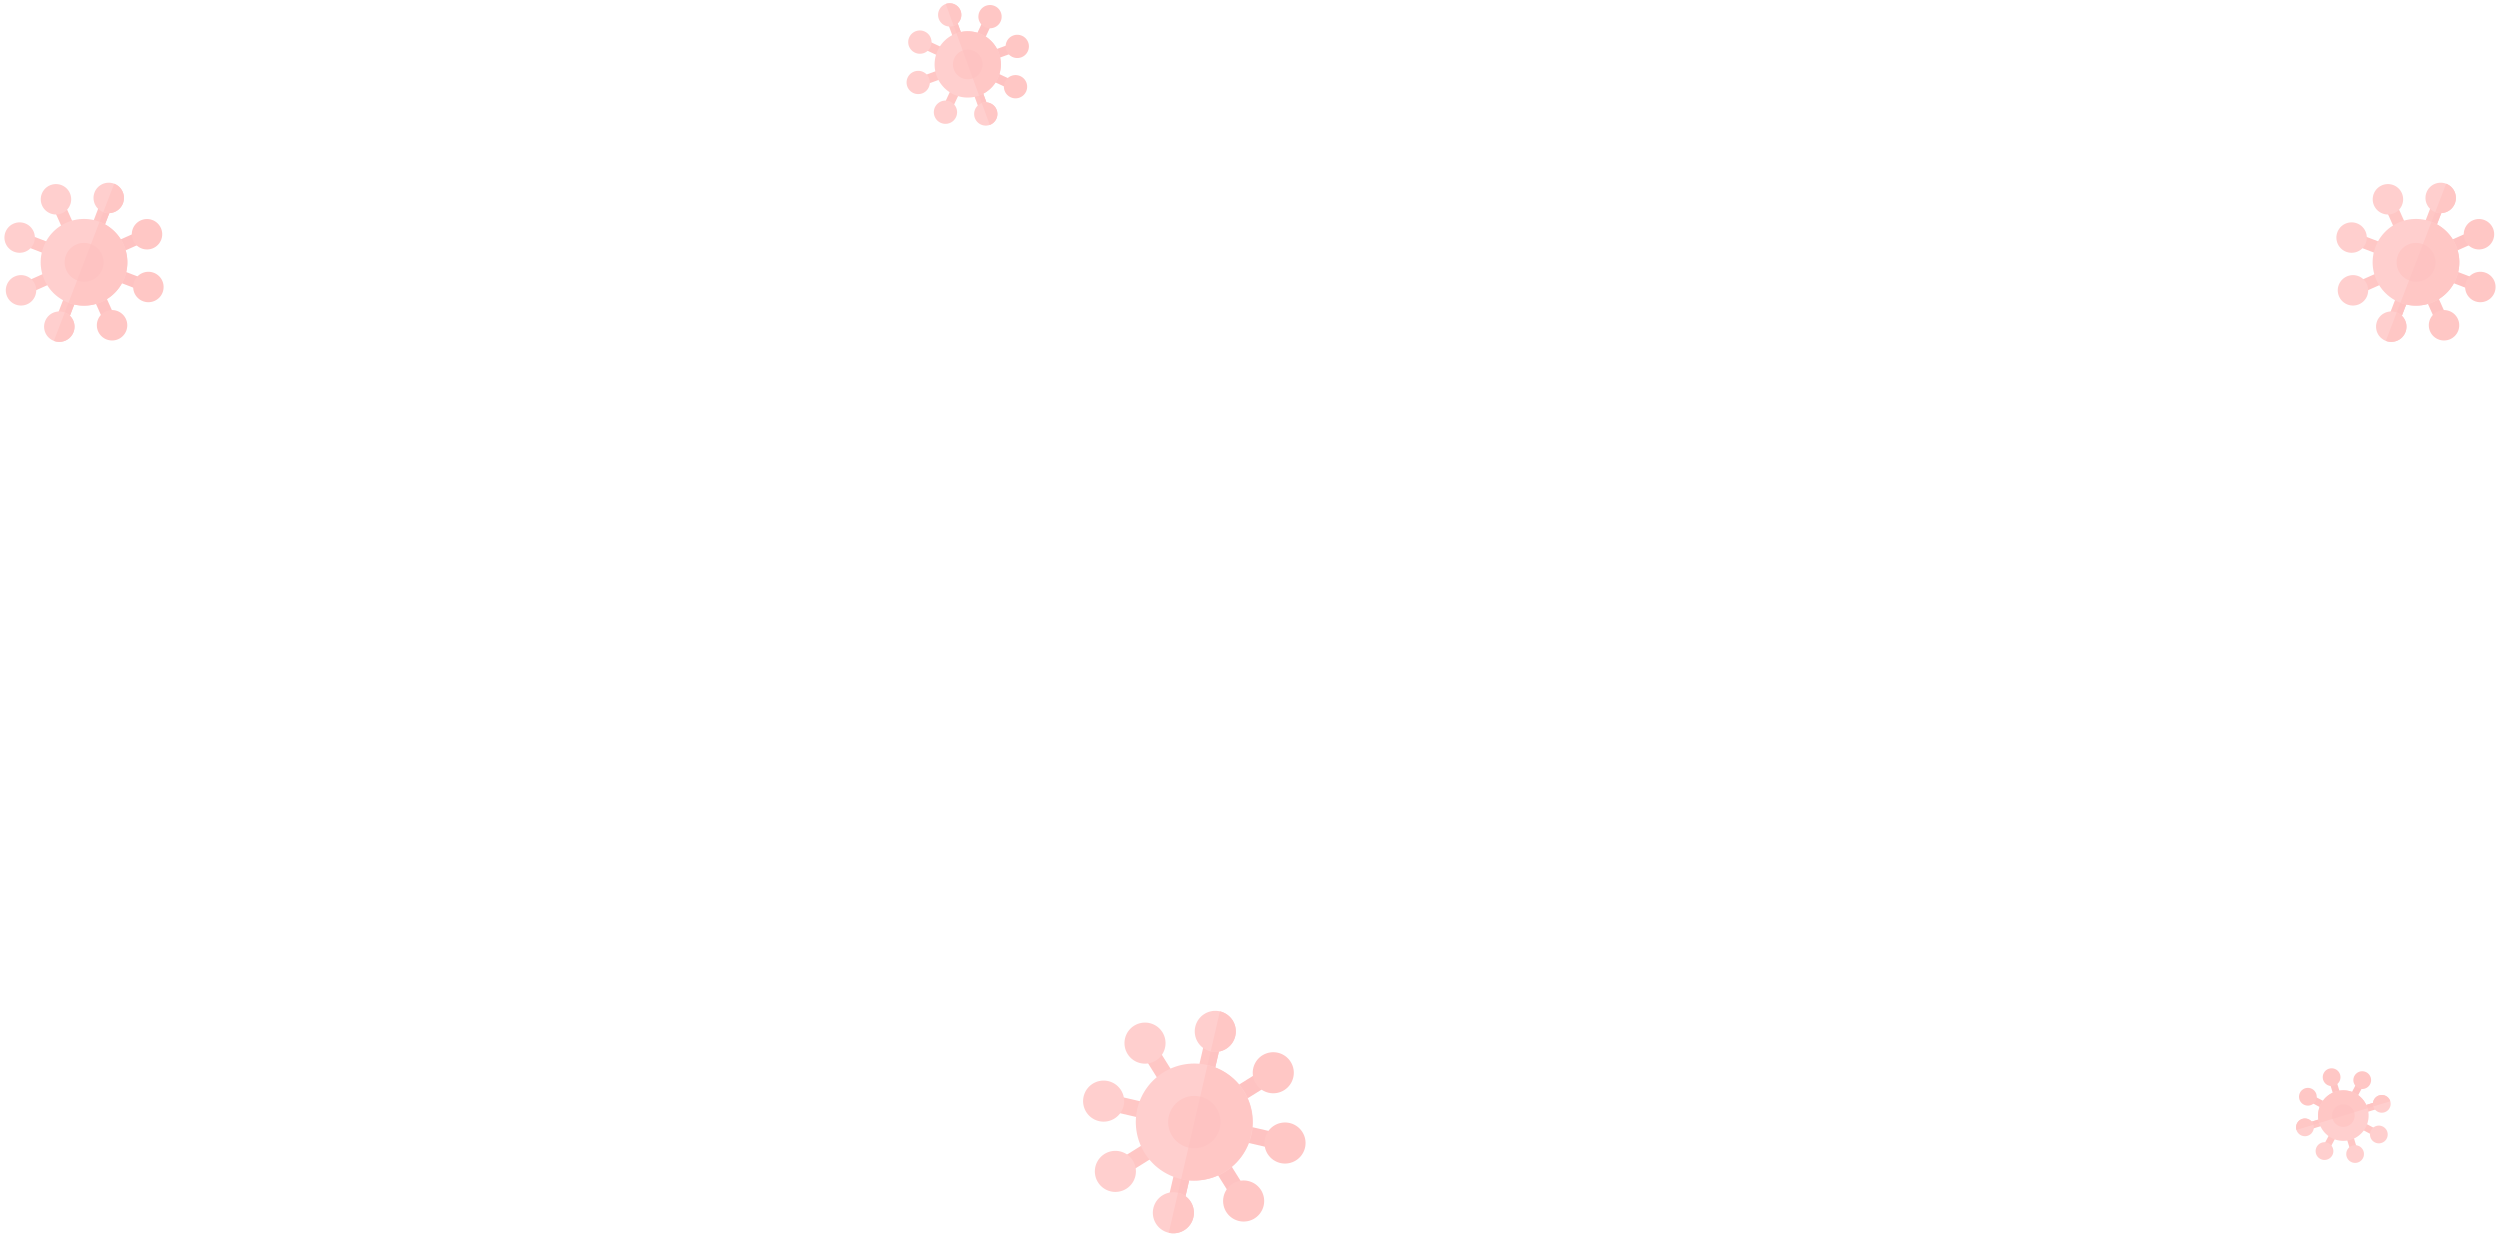 <svg xmlns="http://www.w3.org/2000/svg" width="1284.329" height="635.727" viewBox="0 0 1284.329 635.727">
  <g id="decals" transform="translate(-68.492 -67.807)">
    <g id="virus-svgrepo-com" transform="translate(86.786 146.695) rotate(21)" opacity="0.3">
      <g id="Group_3" data-name="Group 3" transform="translate(53.677 18.464)">
        <path id="Path_3" data-name="Path 3" d="M326.853,331.206l-8.082-8.082c-2.879-2.879,1.475-7.242,4.359-4.359l8.082,8.082C334.092,329.727,329.737,334.09,326.853,331.206Z" transform="translate(-317.826 -282.607)" fill="#fb3732"/>
        <path id="Path_4" data-name="Path 4" d="M365.985,243.916h-11.43c-4.073,0-4.077-6.164,0-6.164h11.43C370.058,237.752,370.062,243.916,365.985,243.916Z" transform="translate(-345.811 -216.062)" fill="#fb3732"/>
        <path id="Path_5" data-name="Path 5" d="M318.767,118.352l8.082-8.082c2.88-2.88,7.241,1.476,4.359,4.359l-8.082,8.082C320.245,125.59,315.884,121.234,318.767,118.352Z" transform="translate(-317.821 -109.325)" fill="#fb3732"/>
      </g>
      <g id="Group_4" data-name="Group 4" transform="translate(40.154 9.565)">
        <path id="Path_6" data-name="Path 6" d="M360.36,371.409h0a7.812,7.812,0,1,1,11.048,0A7.821,7.821,0,0,1,360.36,371.409Z" transform="translate(-337.754 -307.165)" fill="#ff423d"/>
        <path id="Path_7" data-name="Path 7" d="M427.3,225.367a7.812,7.812,0,1,1,7.812-7.812A7.821,7.821,0,0,1,427.3,225.367Z" transform="translate(-388.793 -183.884)" fill="#ff423d"/>
        <path id="Path_8" data-name="Path 8" d="M360.36,74.786a7.812,7.812,0,1,1,11.048,0h0A7.821,7.821,0,0,1,360.36,74.786Z" transform="translate(-337.754 -60.639)" fill="#ff423d"/>
        <path id="Path_9" data-name="Path 9" d="M240.833,74.2a3.082,3.082,0,0,1-3.082-3.082V59.691c0-4.073,6.164-4.077,6.164,0v11.43A3.082,3.082,0,0,1,240.833,74.2Z" transform="translate(-237.751 -56.635)" fill="#ff423d"/>
      </g>
      <path id="Path_10" data-name="Path 10" d="M256,56.481V74.075a3.082,3.082,0,0,0,3.082-3.082V59.563A3.082,3.082,0,0,0,256,56.481Z" transform="translate(-212.764 -46.942)" fill="#fb3732"/>
      <path id="Path_11" data-name="Path 11" d="M237.751,365.985v-11.43c0-4.073,6.164-4.077,6.164,0v11.43C243.915,370.058,237.751,370.062,237.751,365.985Z" transform="translate(-197.597 -292.134)" fill="#ff423d"/>
      <path id="Path_12" data-name="Path 12" d="M256,351.346V368.94a3.082,3.082,0,0,0,3.082-3.082v-11.43A3.082,3.082,0,0,0,256,351.346Z" transform="translate(-212.764 -292.007)" fill="#fb3732"/>
      <g id="Group_5" data-name="Group 5" transform="translate(9.565 18.463)">
        <path id="Path_13" data-name="Path 13" d="M118.352,122.7l-8.082-8.082c-2.879-2.879,1.475-7.242,4.359-4.359l8.082,8.082C125.591,121.226,121.236,125.588,118.352,122.7Z" transform="translate(-100.427 -109.318)" fill="#ff423d"/>
        <path id="Path_14" data-name="Path 14" d="M71.121,243.916H59.691c-4.073,0-4.077-6.164,0-6.164h11.43C75.194,237.752,75.2,243.916,71.121,243.916Z" transform="translate(-56.635 -216.061)" fill="#ff423d"/>
        <path id="Path_15" data-name="Path 15" d="M110.206,326.851l8.082-8.082c2.88-2.88,7.241,1.476,4.359,4.359l-8.082,8.082C111.709,334.066,107.287,329.771,110.206,326.851Z" transform="translate(-100.362 -282.609)" fill="#ff423d"/>
      </g>
      <g id="Group_6" data-name="Group 6" transform="translate(35.424)">
        <path id="Path_16" data-name="Path 16" d="M217.555,15.625a7.812,7.812,0,1,1,7.812-7.812A7.821,7.821,0,0,1,217.555,15.625Z" transform="translate(-209.743)" fill="#ff5e5b"/>
        <path id="Path_17" data-name="Path 17" d="M217.555,435.111a7.812,7.812,0,1,1,7.812-7.812A7.821,7.821,0,0,1,217.555,435.111Z" transform="translate(-209.743 -348.638)" fill="#ff5e5b"/>
      </g>
      <path id="Path_18" data-name="Path 18" d="M256,419.486v15.625a7.812,7.812,0,1,0,0-15.625Z" transform="translate(-212.764 -348.638)" fill="#ff423d"/>
      <g id="Group_7" data-name="Group 7" transform="translate(0 10.379)">
        <path id="Path_19" data-name="Path 19" d="M63.711,74.787A7.812,7.812,0,0,1,74.759,63.739h0A7.812,7.812,0,1,1,63.711,74.787Z" transform="translate(-51.047 -61.454)" fill="#ff5e5b"/>
        <path id="Path_20" data-name="Path 20" d="M7.812,225.368a7.812,7.812,0,1,1,7.812-7.812A7.821,7.821,0,0,1,7.812,225.368Z" transform="translate(0 -184.698)" fill="#ff5e5b"/>
        <path id="Path_21" data-name="Path 21" d="M63.71,371.409a7.808,7.808,0,0,1,0-11.048h0a7.812,7.812,0,1,1,0,11.048Z" transform="translate(-51.047 -307.979)" fill="#ff5e5b"/>
        <path id="Path_22" data-name="Path 22" d="M146.424,168.691a22.267,22.267,0,1,1,22.267-22.267A22.292,22.292,0,0,1,146.424,168.691Z" transform="translate(-103.188 -113.567)" fill="#ff5e5b"/>
      </g>
      <g id="Group_8" data-name="Group 8" transform="translate(33.281)">
        <path id="Path_23" data-name="Path 23" d="M256,0V15.625A7.812,7.812,0,0,0,256,0Z" transform="translate(-246.044)" fill="#ff423d"/>
        <path id="Path_24" data-name="Path 24" d="M256,124.156v44.535a22.267,22.267,0,0,0,0-44.535Z" transform="translate(-246.044 -103.187)" fill="#ff423d"/>
        <path id="Path_25" data-name="Path 25" d="M207.009,216.964a9.956,9.956,0,1,1,9.956-9.956A9.967,9.967,0,0,1,207.009,216.964Z" transform="translate(-197.053 -163.772)" fill="#ff423d"/>
      </g>
      <path id="Path_26" data-name="Path 26" d="M256,197.053v19.911a9.956,9.956,0,1,0,0-19.911Z" transform="translate(-212.764 -163.772)" fill="#fb3732"/>
    </g>
    <g id="virus-svgrepo-com-2" data-name="virus-svgrepo-com" transform="matrix(0.974, 0.225, -0.225, 0.974, 638.324, 574.244)" opacity="0.3">
      <g id="Group_3-2" data-name="Group 3" transform="translate(72.488 24.934)">
        <path id="Path_3-2" data-name="Path 3" d="M330.017,335.9,319.1,324.983c-3.888-3.888,1.992-9.78,5.886-5.886L335.9,330.012C339.791,333.9,333.91,339.791,330.017,335.9Z" transform="translate(-317.825 -270.267)" fill="#fb3732"/>
        <path id="Path_4-2" data-name="Path 4" d="M371.061,246.076H355.626c-5.5,0-5.506-8.324,0-8.324h15.435C376.561,237.752,376.567,246.076,371.061,246.076Z" transform="translate(-343.818 -208.461)" fill="#fb3732"/>
        <path id="Path_5-2" data-name="Path 5" d="M319.1,121.515,330.012,110.6c3.889-3.889,9.779,1.993,5.886,5.886L324.984,127.4C321.095,131.29,315.2,125.408,319.1,121.515Z" transform="translate(-317.821 -109.325)" fill="#fb3732"/>
      </g>
      <g id="Group_4-2" data-name="Group 4" transform="translate(54.225 12.917)">
        <path id="Path_6-2" data-name="Path 6" d="M361.161,376.082h0a10.55,10.55,0,1,1,14.92,0A10.562,10.562,0,0,1,361.161,376.082Z" transform="translate(-330.632 -289.325)" fill="#ff423d"/>
        <path id="Path_7-2" data-name="Path 7" d="M430.037,230.842a10.55,10.55,0,1,1,10.55-10.55A10.562,10.562,0,0,1,430.037,230.842Z" transform="translate(-378.037 -174.822)" fill="#ff423d"/>
        <path id="Path_8-2" data-name="Path 8" d="M361.161,79.458a10.55,10.55,0,1,1,14.92,0h0A10.562,10.562,0,0,1,361.161,79.458Z" transform="translate(-330.632 -60.354)" fill="#ff423d"/>
        <path id="Path_9-2" data-name="Path 9" d="M241.913,80.359a4.162,4.162,0,0,1-4.162-4.162V60.762c0-5.5,8.324-5.506,8.324,0V76.2A4.162,4.162,0,0,1,241.913,80.359Z" transform="translate(-237.751 -56.635)" fill="#ff423d"/>
      </g>
      <path id="Path_10-2" data-name="Path 10" d="M256,56.481V80.24a4.162,4.162,0,0,0,4.162-4.162V60.643A4.162,4.162,0,0,0,256,56.481Z" transform="translate(-197.612 -43.599)" fill="#fb3732"/>
      <path id="Path_11-2" data-name="Path 11" d="M237.751,371.061V355.626c0-5.5,8.324-5.506,8.324,0v15.435C246.075,376.561,237.751,376.567,237.751,371.061Z" transform="translate(-183.526 -271.33)" fill="#ff423d"/>
      <path id="Path_12-2" data-name="Path 12" d="M256,351.346v23.759a4.162,4.162,0,0,0,4.162-4.162V355.508A4.162,4.162,0,0,0,256,351.346Z" transform="translate(-197.612 -271.212)" fill="#fb3732"/>
      <g id="Group_5-2" data-name="Group 5" transform="translate(12.917 24.933)">
        <path id="Path_13-2" data-name="Path 13" d="M121.516,127.4,110.6,116.482c-3.888-3.888,1.992-9.78,5.886-5.886L127.4,121.51C131.29,125.4,125.409,131.29,121.516,127.4Z" transform="translate(-97.308 -109.318)" fill="#ff423d"/>
        <path id="Path_14-2" data-name="Path 14" d="M76.2,246.076H60.762c-5.5,0-5.506-8.324,0-8.324H76.2C81.7,237.752,81.7,246.076,76.2,246.076Z" transform="translate(-56.635 -208.459)" fill="#ff423d"/>
        <path id="Path_15-2" data-name="Path 15" d="M110.542,330.015,121.456,319.1c3.889-3.889,9.779,1.993,5.886,5.886L116.428,335.9C112.571,339.758,106.6,333.958,110.542,330.015Z" transform="translate(-97.248 -270.269)" fill="#ff423d"/>
      </g>
      <g id="Group_6-2" data-name="Group 6" transform="translate(47.837)">
        <path id="Path_16-2" data-name="Path 16" d="M220.293,21.1a10.55,10.55,0,1,1,10.55-10.55A10.562,10.562,0,0,1,220.293,21.1Z" transform="translate(-209.743)" fill="#ff5e5b"/>
        <path id="Path_17-2" data-name="Path 17" d="M220.293,440.586a10.55,10.55,0,1,1,10.55-10.55A10.562,10.562,0,0,1,220.293,440.586Z" transform="translate(-209.743 -323.811)" fill="#ff5e5b"/>
      </g>
      <path id="Path_18-2" data-name="Path 18" d="M256,419.486v21.1a10.55,10.55,0,1,0,0-21.1Z" transform="translate(-197.612 -323.811)" fill="#ff423d"/>
      <g id="Group_7-2" data-name="Group 7" transform="translate(0 14.016)">
        <path id="Path_19-2" data-name="Path 19" d="M64.513,79.459a10.55,10.55,0,0,1,14.92-14.92h0a10.55,10.55,0,1,1-14.92,14.92Z" transform="translate(-47.412 -61.454)" fill="#ff5e5b"/>
        <path id="Path_20-2" data-name="Path 20" d="M10.55,230.843a10.55,10.55,0,1,1,10.55-10.55A10.562,10.562,0,0,1,10.55,230.843Z" transform="translate(0 -175.922)" fill="#ff5e5b"/>
        <path id="Path_21-2" data-name="Path 21" d="M64.513,376.082a10.544,10.544,0,0,1,0-14.92h0a10.55,10.55,0,1,1,0,14.92Z" transform="translate(-47.412 -290.424)" fill="#ff5e5b"/>
        <path id="Path_22-2" data-name="Path 22" d="M154.227,184.3a30.07,30.07,0,1,1,30.07-30.07A30.1,30.1,0,0,1,154.227,184.3Z" transform="translate(-95.84 -109.856)" fill="#ff5e5b"/>
      </g>
      <g id="Group_8-2" data-name="Group 8" transform="translate(44.943)">
        <path id="Path_23-2" data-name="Path 23" d="M256,0V21.1A10.55,10.55,0,0,0,256,0Z" transform="translate(-242.556)" fill="#ff423d"/>
        <path id="Path_24-2" data-name="Path 24" d="M256,124.156V184.3a30.071,30.071,0,0,0,0-60.141Z" transform="translate(-242.556 -95.839)" fill="#ff423d"/>
        <path id="Path_25-2" data-name="Path 25" d="M210.5,223.942A13.444,13.444,0,1,1,223.942,210.5,13.46,13.46,0,0,1,210.5,223.942Z" transform="translate(-197.053 -152.11)" fill="#ff423d"/>
      </g>
      <path id="Path_26-2" data-name="Path 26" d="M256,197.053v26.889a13.444,13.444,0,1,0,0-26.889Z" transform="translate(-197.612 -152.11)" fill="#fb3732"/>
    </g>
    <g id="virus-svgrepo-com-3" data-name="virus-svgrepo-com" transform="translate(1284.786 146.695) rotate(21)" opacity="0.3">
      <g id="Group_3-3" data-name="Group 3" transform="translate(53.677 18.464)">
        <path id="Path_3-3" data-name="Path 3" d="M326.853,331.206l-8.082-8.082c-2.879-2.879,1.475-7.242,4.359-4.359l8.082,8.082C334.092,329.727,329.737,334.09,326.853,331.206Z" transform="translate(-317.826 -282.607)" fill="#fb3732"/>
        <path id="Path_4-3" data-name="Path 4" d="M365.985,243.916h-11.43c-4.073,0-4.077-6.164,0-6.164h11.43C370.058,237.752,370.062,243.916,365.985,243.916Z" transform="translate(-345.811 -216.062)" fill="#fb3732"/>
        <path id="Path_5-3" data-name="Path 5" d="M318.767,118.352l8.082-8.082c2.88-2.88,7.241,1.476,4.359,4.359l-8.082,8.082C320.245,125.59,315.884,121.234,318.767,118.352Z" transform="translate(-317.821 -109.325)" fill="#fb3732"/>
      </g>
      <g id="Group_4-3" data-name="Group 4" transform="translate(40.154 9.565)">
        <path id="Path_6-3" data-name="Path 6" d="M360.36,371.409h0a7.812,7.812,0,1,1,11.048,0A7.821,7.821,0,0,1,360.36,371.409Z" transform="translate(-337.754 -307.165)" fill="#ff423d"/>
        <path id="Path_7-3" data-name="Path 7" d="M427.3,225.367a7.812,7.812,0,1,1,7.812-7.812A7.821,7.821,0,0,1,427.3,225.367Z" transform="translate(-388.793 -183.884)" fill="#ff423d"/>
        <path id="Path_8-3" data-name="Path 8" d="M360.36,74.786a7.812,7.812,0,1,1,11.048,0h0A7.821,7.821,0,0,1,360.36,74.786Z" transform="translate(-337.754 -60.639)" fill="#ff423d"/>
        <path id="Path_9-3" data-name="Path 9" d="M240.833,74.2a3.082,3.082,0,0,1-3.082-3.082V59.691c0-4.073,6.164-4.077,6.164,0v11.43A3.082,3.082,0,0,1,240.833,74.2Z" transform="translate(-237.751 -56.635)" fill="#ff423d"/>
      </g>
      <path id="Path_10-3" data-name="Path 10" d="M256,56.481V74.075a3.082,3.082,0,0,0,3.082-3.082V59.563A3.082,3.082,0,0,0,256,56.481Z" transform="translate(-212.764 -46.942)" fill="#fb3732"/>
      <path id="Path_11-3" data-name="Path 11" d="M237.751,365.985v-11.43c0-4.073,6.164-4.077,6.164,0v11.43C243.915,370.058,237.751,370.062,237.751,365.985Z" transform="translate(-197.597 -292.134)" fill="#ff423d"/>
      <path id="Path_12-3" data-name="Path 12" d="M256,351.346V368.94a3.082,3.082,0,0,0,3.082-3.082v-11.43A3.082,3.082,0,0,0,256,351.346Z" transform="translate(-212.764 -292.007)" fill="#fb3732"/>
      <g id="Group_5-3" data-name="Group 5" transform="translate(9.565 18.463)">
        <path id="Path_13-3" data-name="Path 13" d="M118.352,122.7l-8.082-8.082c-2.879-2.879,1.475-7.242,4.359-4.359l8.082,8.082C125.591,121.226,121.236,125.588,118.352,122.7Z" transform="translate(-100.427 -109.318)" fill="#ff423d"/>
        <path id="Path_14-3" data-name="Path 14" d="M71.121,243.916H59.691c-4.073,0-4.077-6.164,0-6.164h11.43C75.194,237.752,75.2,243.916,71.121,243.916Z" transform="translate(-56.635 -216.061)" fill="#ff423d"/>
        <path id="Path_15-3" data-name="Path 15" d="M110.206,326.851l8.082-8.082c2.88-2.88,7.241,1.476,4.359,4.359l-8.082,8.082C111.709,334.066,107.287,329.771,110.206,326.851Z" transform="translate(-100.362 -282.609)" fill="#ff423d"/>
      </g>
      <g id="Group_6-3" data-name="Group 6" transform="translate(35.424)">
        <path id="Path_16-3" data-name="Path 16" d="M217.555,15.625a7.812,7.812,0,1,1,7.812-7.812A7.821,7.821,0,0,1,217.555,15.625Z" transform="translate(-209.743)" fill="#ff5e5b"/>
        <path id="Path_17-3" data-name="Path 17" d="M217.555,435.111a7.812,7.812,0,1,1,7.812-7.812A7.821,7.821,0,0,1,217.555,435.111Z" transform="translate(-209.743 -348.638)" fill="#ff5e5b"/>
      </g>
      <path id="Path_18-3" data-name="Path 18" d="M256,419.486v15.625a7.812,7.812,0,1,0,0-15.625Z" transform="translate(-212.764 -348.638)" fill="#ff423d"/>
      <g id="Group_7-3" data-name="Group 7" transform="translate(0 10.379)">
        <path id="Path_19-3" data-name="Path 19" d="M63.711,74.787A7.812,7.812,0,0,1,74.759,63.739h0A7.812,7.812,0,1,1,63.711,74.787Z" transform="translate(-51.047 -61.454)" fill="#ff5e5b"/>
        <path id="Path_20-3" data-name="Path 20" d="M7.812,225.368a7.812,7.812,0,1,1,7.812-7.812A7.821,7.821,0,0,1,7.812,225.368Z" transform="translate(0 -184.698)" fill="#ff5e5b"/>
        <path id="Path_21-3" data-name="Path 21" d="M63.71,371.409a7.808,7.808,0,0,1,0-11.048h0a7.812,7.812,0,1,1,0,11.048Z" transform="translate(-51.047 -307.979)" fill="#ff5e5b"/>
        <path id="Path_22-3" data-name="Path 22" d="M146.424,168.691a22.267,22.267,0,1,1,22.267-22.267A22.292,22.292,0,0,1,146.424,168.691Z" transform="translate(-103.188 -113.567)" fill="#ff5e5b"/>
      </g>
      <g id="Group_8-3" data-name="Group 8" transform="translate(33.281)">
        <path id="Path_23-3" data-name="Path 23" d="M256,0V15.625A7.812,7.812,0,0,0,256,0Z" transform="translate(-246.044)" fill="#ff423d"/>
        <path id="Path_24-3" data-name="Path 24" d="M256,124.156v44.535a22.267,22.267,0,0,0,0-44.535Z" transform="translate(-246.044 -103.187)" fill="#ff423d"/>
        <path id="Path_25-3" data-name="Path 25" d="M207.009,216.964a9.956,9.956,0,1,1,9.956-9.956A9.967,9.967,0,0,1,207.009,216.964Z" transform="translate(-197.053 -163.772)" fill="#ff423d"/>
      </g>
      <path id="Path_26-3" data-name="Path 26" d="M256,197.053v19.911a9.956,9.956,0,1,0,0-19.911Z" transform="translate(-212.764 -163.772)" fill="#fb3732"/>
    </g>
    <g id="virus-svgrepo-com-4" data-name="virus-svgrepo-com" transform="translate(1255.622 672.394) rotate(-107)" opacity="0.3">
      <g id="Group_3-4" data-name="Group 3" transform="translate(31.283 10.761)">
        <path id="Path_3-4" data-name="Path 3" d="M323.088,325.622l-4.71-4.71a1.8,1.8,0,0,1,2.54-2.54l4.71,4.71A1.8,1.8,0,0,1,323.088,325.622Z" transform="translate(-317.826 -297.298)" fill="#fb3732"/>
        <path id="Path_4-4" data-name="Path 4" d="M359.942,241.344H353.28a1.8,1.8,0,0,1,0-3.592h6.661A1.8,1.8,0,0,1,359.942,241.344Z" transform="translate(-348.184 -225.111)" fill="#fb3732"/>
        <path id="Path_5-4" data-name="Path 5" d="M318.372,114.586l4.71-4.71a1.8,1.8,0,0,1,2.54,2.54l-4.71,4.71A1.8,1.8,0,0,1,318.372,114.586Z" transform="translate(-317.821 -109.325)" fill="#fb3732"/>
      </g>
      <g id="Group_4-4" data-name="Group 4" transform="translate(23.402 5.575)">
        <path id="Path_6-4" data-name="Path 6" d="M359.407,365.847h0a4.553,4.553,0,1,1,6.439,0A4.558,4.558,0,0,1,359.407,365.847Z" transform="translate(-346.232 -328.405)" fill="#ff423d"/>
        <path id="Path_7-4" data-name="Path 7" d="M424.04,218.848a4.553,4.553,0,1,1,4.553-4.553A4.558,4.558,0,0,1,424.04,218.848Z" transform="translate(-401.599 -194.672)" fill="#ff423d"/>
        <path id="Path_8-4" data-name="Path 8" d="M359.407,69.223a4.553,4.553,0,1,1,6.439,0h0A4.558,4.558,0,0,1,359.407,69.223Z" transform="translate(-346.232 -60.979)" fill="#ff423d"/>
        <path id="Path_9-4" data-name="Path 9" d="M239.547,66.874a1.8,1.8,0,0,1-1.8-1.8V58.416a1.8,1.8,0,0,1,3.592,0v6.661A1.8,1.8,0,0,1,239.547,66.874Z" transform="translate(-237.751 -56.635)" fill="#ff423d"/>
      </g>
      <path id="Path_10-4" data-name="Path 10" d="M256,56.481V66.735a1.8,1.8,0,0,0,1.8-1.8V58.277A1.8,1.8,0,0,0,256,56.481Z" transform="translate(-230.802 -50.922)" fill="#fb3732"/>
      <path id="Path_11-4" data-name="Path 11" d="M237.751,359.942V353.28a1.8,1.8,0,0,1,3.592,0v6.661A1.8,1.8,0,0,1,237.751,359.942Z" transform="translate(-214.349 -316.901)" fill="#ff423d"/>
      <path id="Path_12-4" data-name="Path 12" d="M256,351.346V361.6a1.8,1.8,0,0,0,1.8-1.8v-6.661A1.8,1.8,0,0,0,256,351.346Z" transform="translate(-230.802 -316.763)" fill="#fb3732"/>
      <g id="Group_5-4" data-name="Group 5" transform="translate(5.575 10.76)">
        <path id="Path_13-4" data-name="Path 13" d="M114.587,117.12l-4.71-4.71a1.8,1.8,0,0,1,2.54-2.54l4.71,4.71A1.8,1.8,0,0,1,114.587,117.12Z" transform="translate(-104.139 -109.318)" fill="#ff423d"/>
        <path id="Path_14-4" data-name="Path 14" d="M65.078,241.344H58.416a1.8,1.8,0,0,1,0-3.592h6.661A1.8,1.8,0,0,1,65.078,241.344Z" transform="translate(-56.635 -225.11)" fill="#ff423d"/>
        <path id="Path_15-4" data-name="Path 15" d="M109.806,323.085l4.71-4.71a1.8,1.8,0,0,1,2.54,2.54l-4.71,4.71A1.8,1.8,0,0,1,109.806,323.085Z" transform="translate(-104.07 -297.301)" fill="#ff423d"/>
      </g>
      <g id="Group_6-4" data-name="Group 6" transform="translate(20.645)">
        <path id="Path_16-4" data-name="Path 16" d="M214.3,9.106a4.553,4.553,0,1,1,4.553-4.553A4.558,4.558,0,0,1,214.3,9.106Z" transform="translate(-209.743)" fill="#ff5e5b"/>
        <path id="Path_17-4" data-name="Path 17" d="M214.3,428.592a4.553,4.553,0,1,1,4.553-4.553A4.558,4.558,0,0,1,214.3,428.592Z" transform="translate(-209.743 -378.196)" fill="#ff5e5b"/>
      </g>
      <path id="Path_18-4" data-name="Path 18" d="M256,419.486v9.106a4.553,4.553,0,1,0,0-9.106Z" transform="translate(-230.802 -378.196)" fill="#ff423d"/>
      <g id="Group_7-4" data-name="Group 7" transform="translate(0 6.049)">
        <path id="Path_19-4" data-name="Path 19" d="M62.755,69.224a4.553,4.553,0,0,1,6.439-6.439h0a4.553,4.553,0,0,1-6.439,6.439Z" transform="translate(-55.375 -61.454)" fill="#ff5e5b"/>
        <path id="Path_20-4" data-name="Path 20" d="M4.553,218.849A4.553,4.553,0,1,1,9.106,214.3,4.558,4.558,0,0,1,4.553,218.849Z" transform="translate(0 -195.147)" fill="#ff5e5b"/>
        <path id="Path_21-4" data-name="Path 21" d="M62.755,365.847a4.55,4.55,0,0,1,0-6.439h0a4.553,4.553,0,1,1,0,6.439Z" transform="translate(-55.375 -328.88)" fill="#ff5e5b"/>
        <path id="Path_22-4" data-name="Path 22" d="M137.134,150.112a12.977,12.977,0,1,1,12.977-12.977A12.992,12.992,0,0,1,137.134,150.112Z" transform="translate(-111.936 -117.985)" fill="#ff5e5b"/>
      </g>
      <g id="Group_8-4" data-name="Group 8" transform="translate(19.396)">
        <path id="Path_23-4" data-name="Path 23" d="M256,0V9.106A4.553,4.553,0,0,0,256,0Z" transform="translate(-250.198)" fill="#ff423d"/>
        <path id="Path_24-4" data-name="Path 24" d="M256,124.156v25.955a12.977,12.977,0,0,0,0-25.955Z" transform="translate(-250.198 -111.935)" fill="#ff423d"/>
        <path id="Path_25-4" data-name="Path 25" d="M202.855,208.657a5.8,5.8,0,1,1,5.8-5.8A5.809,5.809,0,0,1,202.855,208.657Z" transform="translate(-197.053 -177.657)" fill="#ff423d"/>
      </g>
      <path id="Path_26-4" data-name="Path 26" d="M256,197.053v11.6a5.8,5.8,0,0,0,0-11.6Z" transform="translate(-230.802 -177.657)" fill="#fb3732"/>
    </g>
    <g id="virus-svgrepo-com-5" data-name="virus-svgrepo-com" transform="translate(523.287 81.155) rotate(-20)" opacity="0.3">
      <g id="Group_3-5" data-name="Group 3" transform="translate(41.037 14.116)">
        <path id="Path_3-5" data-name="Path 3" d="M324.728,328.054l-6.179-6.179a2.356,2.356,0,0,1,3.332-3.332l6.179,6.179A2.356,2.356,0,0,1,324.728,328.054Z" transform="translate(-317.826 -290.899)" fill="#fb3732"/>
        <path id="Path_4-5" data-name="Path 4" d="M362.574,242.465h-8.738a2.356,2.356,0,0,1,0-4.713h8.738A2.356,2.356,0,0,1,362.574,242.465Z" transform="translate(-347.151 -221.169)" fill="#fb3732"/>
        <path id="Path_5-5" data-name="Path 5" d="M318.544,116.226l6.179-6.179a2.356,2.356,0,0,1,3.332,3.332l-6.179,6.179A2.356,2.356,0,0,1,318.544,116.226Z" transform="translate(-317.821 -109.325)" fill="#fb3732"/>
      </g>
      <g id="Group_4-5" data-name="Group 4" transform="translate(30.699 7.313)">
        <path id="Path_6-5" data-name="Path 6" d="M359.822,368.27h0a5.973,5.973,0,1,1,8.447,0A5.98,5.98,0,0,1,359.822,368.27Z" transform="translate(-342.539 -319.154)" fill="#ff423d"/>
        <path id="Path_7-5" data-name="Path 7" d="M425.46,221.688a5.973,5.973,0,1,1,5.973-5.973A5.979,5.979,0,0,1,425.46,221.688Z" transform="translate(-396.021 -189.973)" fill="#ff423d"/>
        <path id="Path_8-5" data-name="Path 8" d="M359.822,71.646a5.973,5.973,0,1,1,8.447,0h0A5.979,5.979,0,0,1,359.822,71.646Z" transform="translate(-342.539 -60.831)" fill="#ff423d"/>
        <path id="Path_9-5" data-name="Path 9" d="M240.107,70.066a2.356,2.356,0,0,1-2.356-2.356V58.972a2.356,2.356,0,0,1,4.713,0V67.71A2.356,2.356,0,0,1,240.107,70.066Z" transform="translate(-237.751 -56.635)" fill="#ff423d"/>
      </g>
      <path id="Path_10-5" data-name="Path 10" d="M256,56.481V69.932a2.356,2.356,0,0,0,2.356-2.356V58.837A2.356,2.356,0,0,0,256,56.481Z" transform="translate(-222.945 -49.188)" fill="#fb3732"/>
      <path id="Path_11-5" data-name="Path 11" d="M237.751,362.574v-8.738a2.356,2.356,0,0,1,4.713,0v8.738A2.356,2.356,0,0,1,237.751,362.574Z" transform="translate(-207.052 -306.113)" fill="#ff423d"/>
      <path id="Path_12-5" data-name="Path 12" d="M256,351.346V364.8a2.356,2.356,0,0,0,2.356-2.356V353.7A2.356,2.356,0,0,0,256,351.346Z" transform="translate(-222.945 -305.98)" fill="#fb3732"/>
      <g id="Group_5-5" data-name="Group 5" transform="translate(7.313 14.115)">
        <path id="Path_13-5" data-name="Path 13" d="M116.227,119.553l-6.179-6.179a2.356,2.356,0,0,1,3.332-3.332l6.179,6.179A2.356,2.356,0,0,1,116.227,119.553Z" transform="translate(-102.522 -109.318)" fill="#ff423d"/>
        <path id="Path_14-5" data-name="Path 14" d="M67.71,242.465H58.972a2.356,2.356,0,0,1,0-4.713H67.71A2.356,2.356,0,0,1,67.71,242.465Z" transform="translate(-56.635 -221.168)" fill="#ff423d"/>
        <path id="Path_15-5" data-name="Path 15" d="M109.981,324.726l6.179-6.179a2.356,2.356,0,0,1,3.332,3.332l-6.179,6.179C111.129,330.242,107.749,326.958,109.981,324.726Z" transform="translate(-102.455 -290.902)" fill="#ff423d"/>
      </g>
      <g id="Group_6-5" data-name="Group 6" transform="translate(27.082)">
        <path id="Path_16-5" data-name="Path 16" d="M215.716,11.946a5.973,5.973,0,1,1,5.973-5.973A5.98,5.98,0,0,1,215.716,11.946Z" transform="translate(-209.743)" fill="#ff5e5b"/>
        <path id="Path_17-5" data-name="Path 17" d="M215.716,431.432a5.973,5.973,0,1,1,5.973-5.973A5.979,5.979,0,0,1,215.716,431.432Z" transform="translate(-209.743 -365.321)" fill="#ff5e5b"/>
      </g>
      <path id="Path_18-5" data-name="Path 18" d="M256,419.486v11.946a5.973,5.973,0,1,0,0-11.946Z" transform="translate(-222.945 -365.321)" fill="#ff423d"/>
      <g id="Group_7-5" data-name="Group 7" transform="translate(0 7.935)">
        <path id="Path_19-5" data-name="Path 19" d="M63.172,71.647A5.973,5.973,0,1,1,71.618,63.2h0a5.973,5.973,0,0,1-8.447,8.447Z" transform="translate(-53.49 -61.454)" fill="#ff5e5b"/>
        <path id="Path_20-5" data-name="Path 20" d="M5.973,221.688a5.973,5.973,0,1,1,5.973-5.973A5.979,5.979,0,0,1,5.973,221.688Z" transform="translate(0 -190.596)" fill="#ff5e5b"/>
        <path id="Path_21-5" data-name="Path 21" d="M63.171,368.27a5.969,5.969,0,0,1,0-8.447h0a5.973,5.973,0,1,1,0,8.447Z" transform="translate(-53.49 -319.776)" fill="#ff5e5b"/>
        <path id="Path_22-5" data-name="Path 22" d="M141.181,158.2A17.024,17.024,0,1,1,158.2,141.181,17.043,17.043,0,0,1,141.181,158.2Z" transform="translate(-108.126 -116.061)" fill="#ff5e5b"/>
      </g>
      <g id="Group_8-5" data-name="Group 8" transform="translate(25.444)">
        <path id="Path_23-5" data-name="Path 23" d="M256,0V11.946A5.973,5.973,0,1,0,256,0Z" transform="translate(-248.389)" fill="#ff423d"/>
        <path id="Path_24-5" data-name="Path 24" d="M256,124.156V158.2a17.024,17.024,0,0,0,0-34.048Z" transform="translate(-248.389 -108.125)" fill="#ff423d"/>
        <path id="Path_25-5" data-name="Path 25" d="M204.664,212.276a7.611,7.611,0,1,1,7.611-7.611A7.62,7.62,0,0,1,204.664,212.276Z" transform="translate(-197.053 -171.609)" fill="#ff423d"/>
      </g>
      <path id="Path_26-5" data-name="Path 26" d="M256,197.053v15.223a7.611,7.611,0,1,0,0-15.223Z" transform="translate(-222.945 -171.609)" fill="#fb3732"/>
    </g>
  </g>
</svg>
